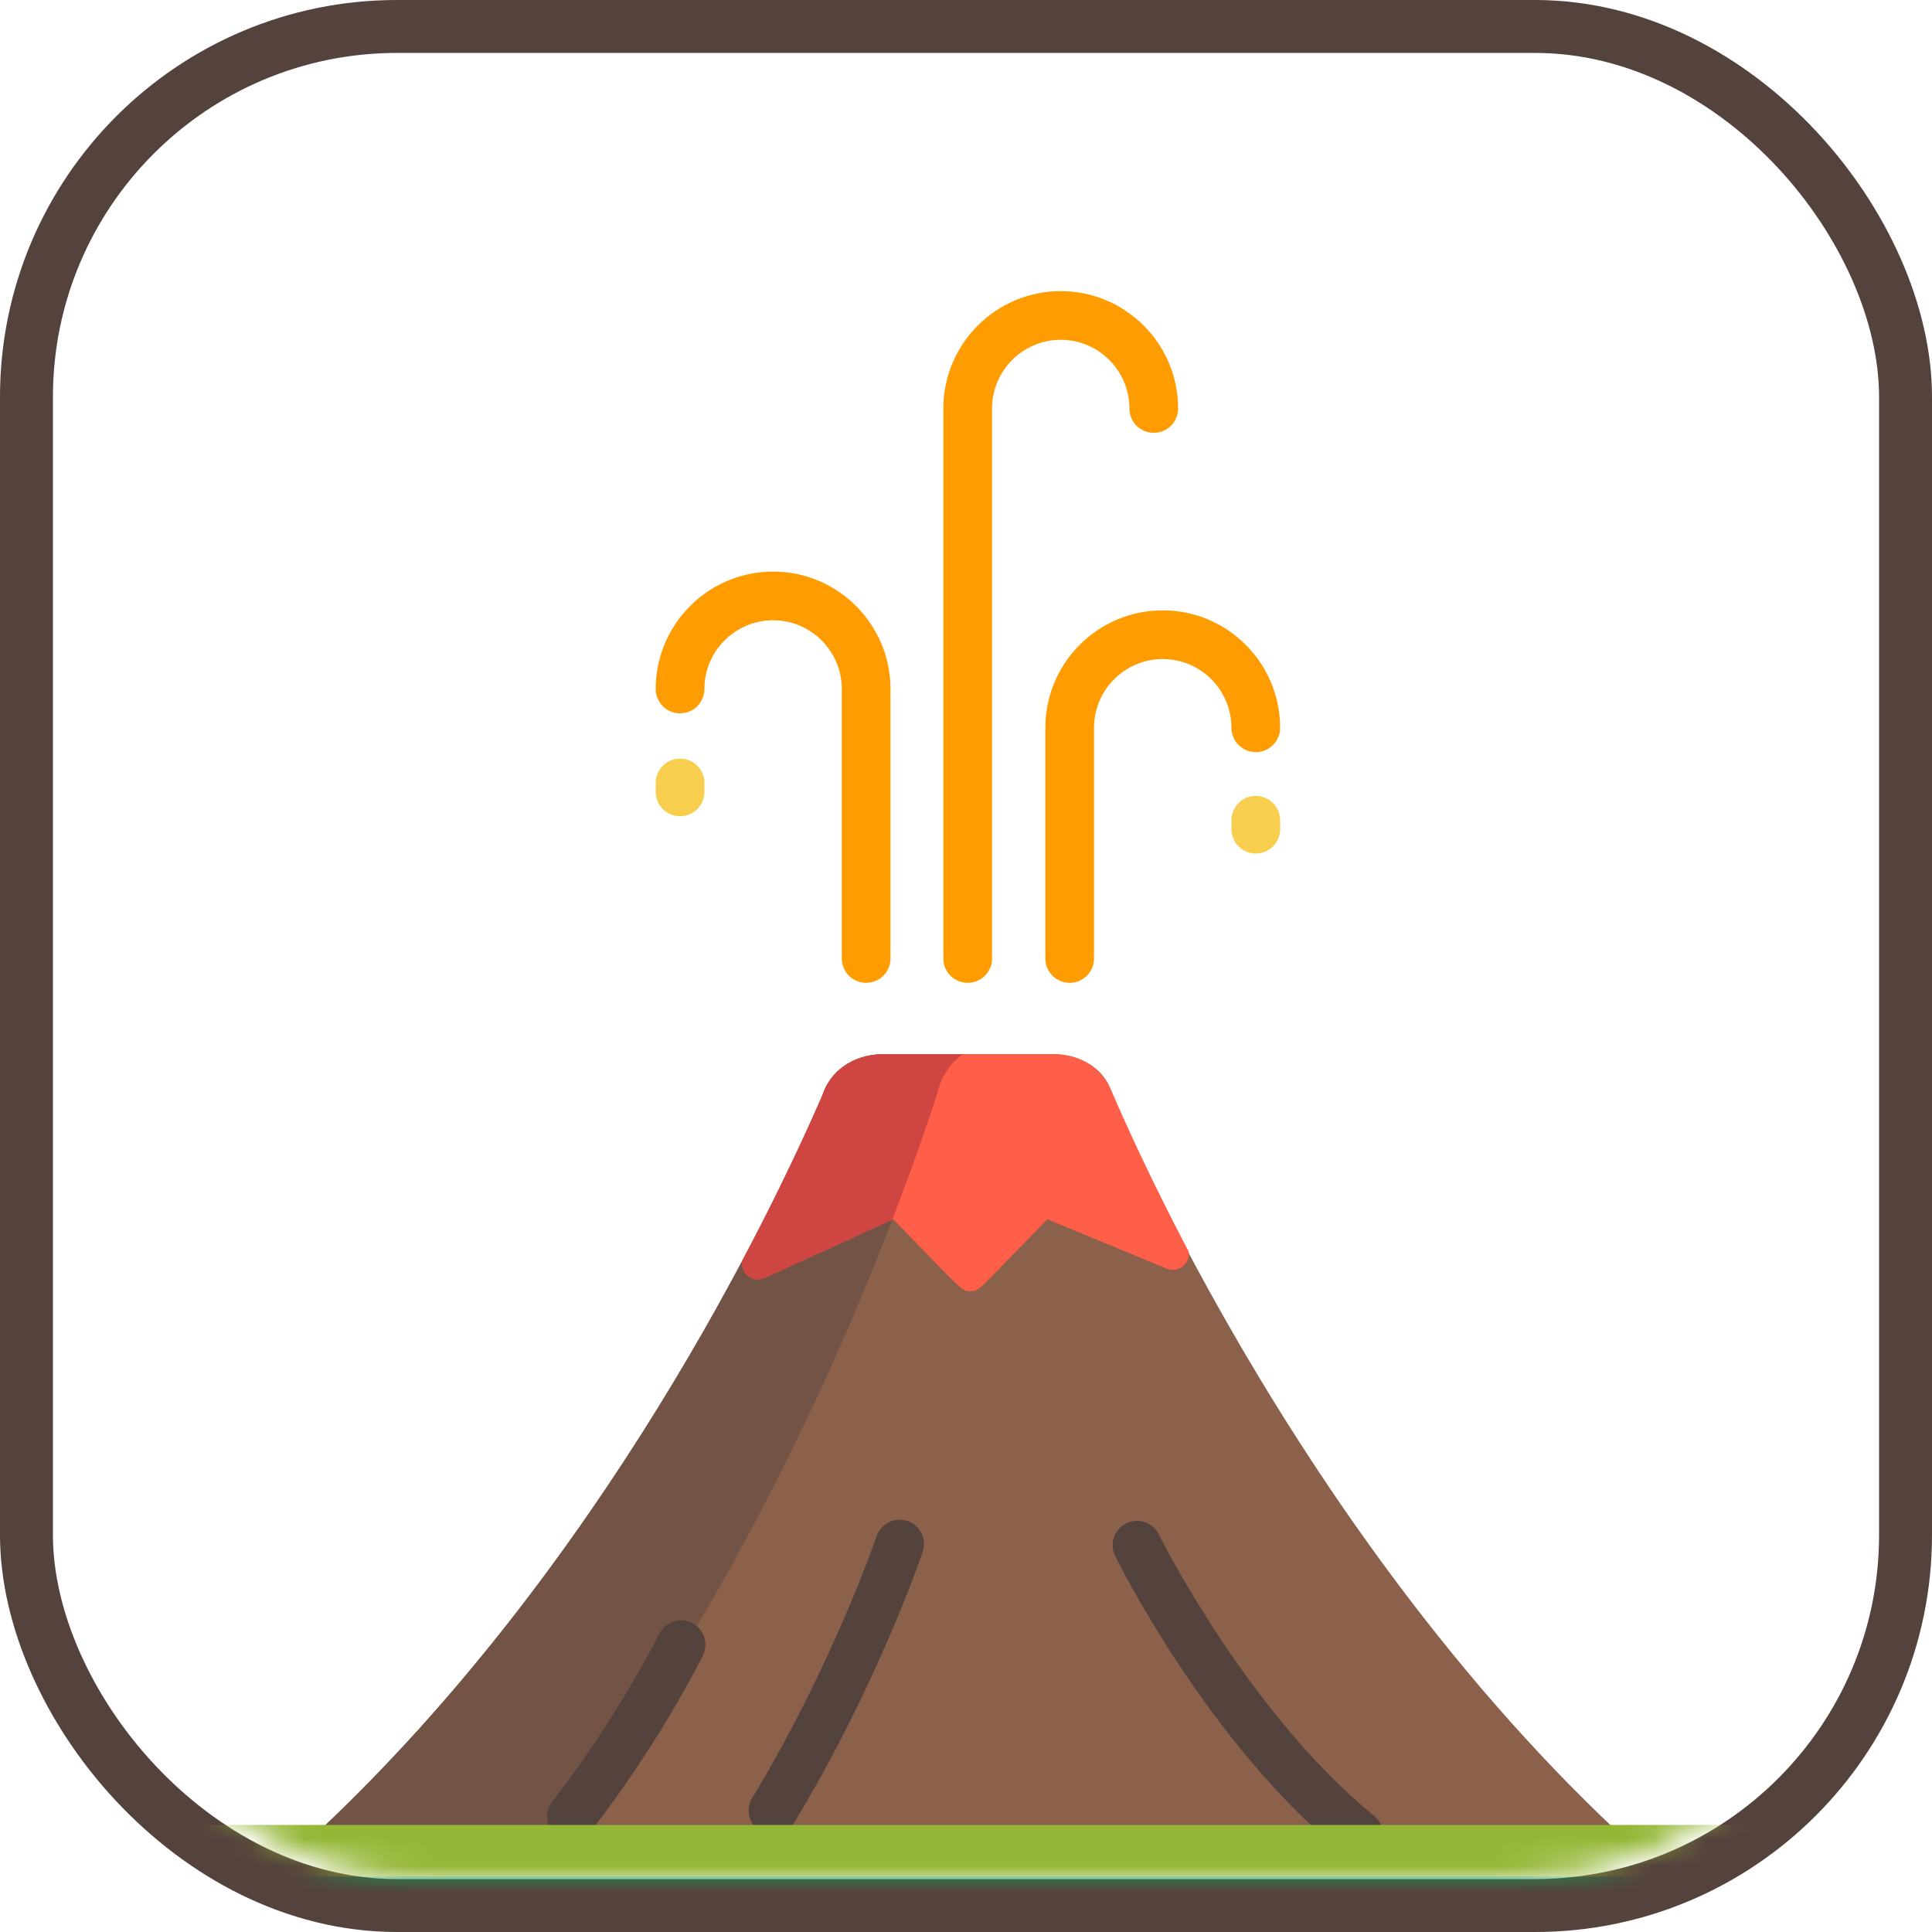 <?xml version="1.0" encoding="UTF-8"?>
<svg width="73px" height="73px" viewBox="0 0 73 73" version="1.1" xmlns="http://www.w3.org/2000/svg" xmlns:xlink="http://www.w3.org/1999/xlink">
    <!-- Generator: Sketch 51.3 (57544) - http://www.bohemiancoding.com/sketch -->
    <title>basics/javascript/events</title>
    <desc>Created with Sketch.</desc>
    <defs>
        <rect id="path-1" x="0" y="0" width="69" height="69" rx="14"></rect>
    </defs>
    <g id="basics/javascript/events" stroke="none" stroke-width="1" fill="none" fill-rule="evenodd">
        <g id="container" transform="translate(2, 2)">
            <mask id="mask-2" fill="white">
                <use xlink:href="#path-1"></use>
            </mask>
            <rect stroke="#54423C" stroke-width="2" x="-1" y="-1" width="71" height="71" rx="14"></rect>
            <g id="volcano" mask="url(#mask-2)">
                <g transform="translate(4, 9)">
                    <path d="M35.942,30.092 C35.563,29.234 34.652,28.832 33.783,28.832 C29.535,28.832 31.465,28.832 27.406,28.832 C26.192,28.832 25.357,29.51 25.076,30.386 L25.076,30.386 C23.136,34.855 16.816,48.078 6.041,58.201 C7.265,58.201 53.879,58.201 55.104,58.201 C41.914,45.811 35.171,28.344 35.942,30.092 Z" id="Shape" fill="#8C614B" fill-rule="nonzero"></path>
                    <path d="M29.445,30.22 C29.525,29.805 29.851,29.176 30.397,28.832 C29.398,28.832 28.573,28.832 27.406,28.832 C26.192,28.832 25.357,29.51 25.076,30.386 L25.076,30.386 C23.136,34.855 16.816,48.078 6.041,58.201 L15.055,58.201 C23.36,47.576 27.992,34.703 29.445,30.22 Z" id="Shape" fill="#725346" fill-rule="nonzero"></path>
                    <g id="Group" stroke-width="1" fill="none" fill-rule="evenodd" transform="translate(14.622, 46.402)">
                        <path d="M30.136,12.635 C25.051,8.499 21.655,1.678 21.513,1.39 C21.289,0.934 21.476,0.383 21.932,0.158 C22.387,-0.066 22.939,0.121 23.163,0.577 C23.204,0.659 26.534,7.335 31.296,11.208 C31.69,11.528 31.75,12.107 31.429,12.502 C31.109,12.895 30.53,12.955 30.136,12.635 Z" id="Shape" fill="#54423C" fill-rule="nonzero"></path>
                        <path d="M0.402,11.969 C0.001,11.658 -0.071,11.08 0.24,10.679 C2.723,7.483 4.273,4.365 4.288,4.334 C4.513,3.878 5.064,3.691 5.52,3.916 C5.975,4.14 6.162,4.691 5.938,5.147 C5.872,5.281 4.296,8.457 1.693,11.807 C1.381,12.208 0.804,12.281 0.402,11.969 Z" id="Shape" fill="#54423C" fill-rule="nonzero"></path>
                        <path d="M8.107,11.801 C7.672,11.537 7.534,10.971 7.797,10.537 C10.819,5.556 12.484,0.692 12.5,0.643 C12.663,0.162 13.186,-0.095 13.667,0.068 C14.148,0.231 14.405,0.753 14.242,1.234 C14.172,1.44 12.495,6.339 9.37,11.491 C9.106,11.926 8.54,12.064 8.107,11.801 Z" id="Shape" fill="#54423C" fill-rule="nonzero"></path>
                    </g>
                    <path d="M25.076,30.386 C24.479,31.762 23.465,33.97 22.035,36.66 C21.984,37.137 22.469,37.478 22.897,37.283 L27.747,35.067 C30.435,37.818 30.317,37.786 30.661,37.786 C31.005,37.786 30.887,37.819 33.575,35.067 L38.076,36.933 C38.504,37.111 38.971,36.767 38.918,36.299 C37.485,33.576 36.494,31.382 35.942,30.094 C35.5,29.209 34.671,28.832 33.783,28.832 C29.535,28.832 31.465,28.832 27.406,28.832 C26.192,28.832 25.357,29.51 25.076,30.386 Z" id="Shape" fill="#FF5E48" fill-rule="nonzero"></path>
                    <path d="M22.035,36.66 C21.984,37.137 22.469,37.478 22.898,37.283 L27.716,35.081 C28.502,33.037 29.077,31.358 29.445,30.22 L29.446,30.22 C29.525,29.805 29.851,29.176 30.397,28.832 C29.398,28.832 28.574,28.832 27.406,28.832 C26.192,28.832 25.357,29.51 25.076,30.386 L25.076,30.386 C24.145,32.532 22.93,34.998 22.035,36.66 Z" id="Shape" fill="#CE4542" fill-rule="nonzero"></path>
                    <path d="M61.047,60.398 C61.047,61.211 60.388,61.87 59.575,61.87 L1.569,61.87 C0.756,61.87 0.098,61.211 0.098,60.398 L0.098,59.427 C0.098,58.614 0.756,57.955 1.569,57.955 L59.575,57.955 C60.388,57.955 61.047,58.614 61.047,59.427 L61.047,60.398 Z" id="Shape" fill="#95B737" fill-rule="nonzero"></path>
                    <path d="M59.575,59.912 L1.569,59.912 C0.93,59.912 0.387,59.504 0.184,58.934 C0.075,59.239 0.098,59.355 0.098,60.398 C0.098,61.211 0.756,61.87 1.569,61.87 L59.575,61.87 C60.388,61.87 61.047,61.211 61.047,60.398 C61.047,59.356 61.069,59.24 60.96,58.934 C60.758,59.504 60.215,59.912 59.575,59.912 Z" id="Shape" fill="#1C9B4F" fill-rule="nonzero"></path>
                    <g id="Group" stroke-width="1" fill="none" fill-rule="evenodd" transform="translate(18.73, 0)">
                        <path d="M4.481,10.597 C2.036,10.597 0.046,12.587 0.046,15.033 C0.046,15.541 0.458,15.953 0.966,15.953 C1.474,15.953 1.886,15.541 1.886,15.033 C1.886,13.602 3.05,12.437 4.481,12.437 C5.913,12.437 7.077,13.602 7.077,15.033 L7.077,25.217 C7.077,25.725 7.489,26.136 7.997,26.136 C8.505,26.136 8.917,25.725 8.917,25.217 L8.917,15.033 C8.917,12.587 6.927,10.597 4.481,10.597 Z" id="Shape" fill="#FF9C01" fill-rule="nonzero"></path>
                        <path d="M22.719,17.418 C23.227,17.418 23.639,17.006 23.639,16.498 C23.639,14.052 21.649,12.062 19.203,12.062 C16.757,12.062 14.768,14.052 14.768,16.498 L14.768,25.217 C14.768,25.725 15.18,26.136 15.688,26.136 C16.196,26.136 16.607,25.725 16.607,25.217 L16.607,16.498 C16.607,15.066 17.772,13.902 19.203,13.902 C20.635,13.902 21.799,15.066 21.799,16.498 C21.799,17.006 22.211,17.418 22.719,17.418 Z" id="Shape" fill="#FF9C01" fill-rule="nonzero"></path>
                        <path d="M17.945,4.436 C17.945,4.944 18.357,5.355 18.865,5.355 C19.373,5.355 19.785,4.944 19.785,4.436 C19.785,1.99 17.795,0 15.35,0 C12.904,0 10.914,1.99 10.914,4.436 L10.914,25.217 C10.914,25.725 11.326,26.136 11.834,26.136 C12.342,26.136 12.754,25.725 12.754,25.217 L12.754,4.436 C12.754,3.004 13.918,1.84 15.35,1.84 C16.781,1.84 17.945,3.004 17.945,4.436 Z" id="Shape" fill="#FF9C01" fill-rule="nonzero"></path>
                    </g>
                    <g id="Group" stroke-width="1" fill="none" fill-rule="evenodd" transform="translate(18.73, 17.642)">
                        <path d="M0.966,0.022 C0.458,0.022 0.046,0.434 0.046,0.942 L0.046,1.28 C0.046,1.788 0.458,2.2 0.966,2.2 C1.474,2.2 1.886,1.788 1.886,1.28 L1.886,0.942 C1.886,0.434 1.474,0.022 0.966,0.022 Z" id="Shape" fill="#F7CE4D" fill-rule="nonzero"></path>
                        <path d="M22.719,1.431 C22.211,1.431 21.799,1.842 21.799,2.35 L21.799,2.689 C21.799,3.197 22.211,3.608 22.719,3.608 C23.227,3.608 23.639,3.197 23.639,2.689 L23.639,2.35 C23.639,1.842 23.227,1.431 22.719,1.431 Z" id="Shape" fill="#F7CE4D" fill-rule="nonzero"></path>
                    </g>
                </g>
            </g>
        </g>
    </g>
</svg>